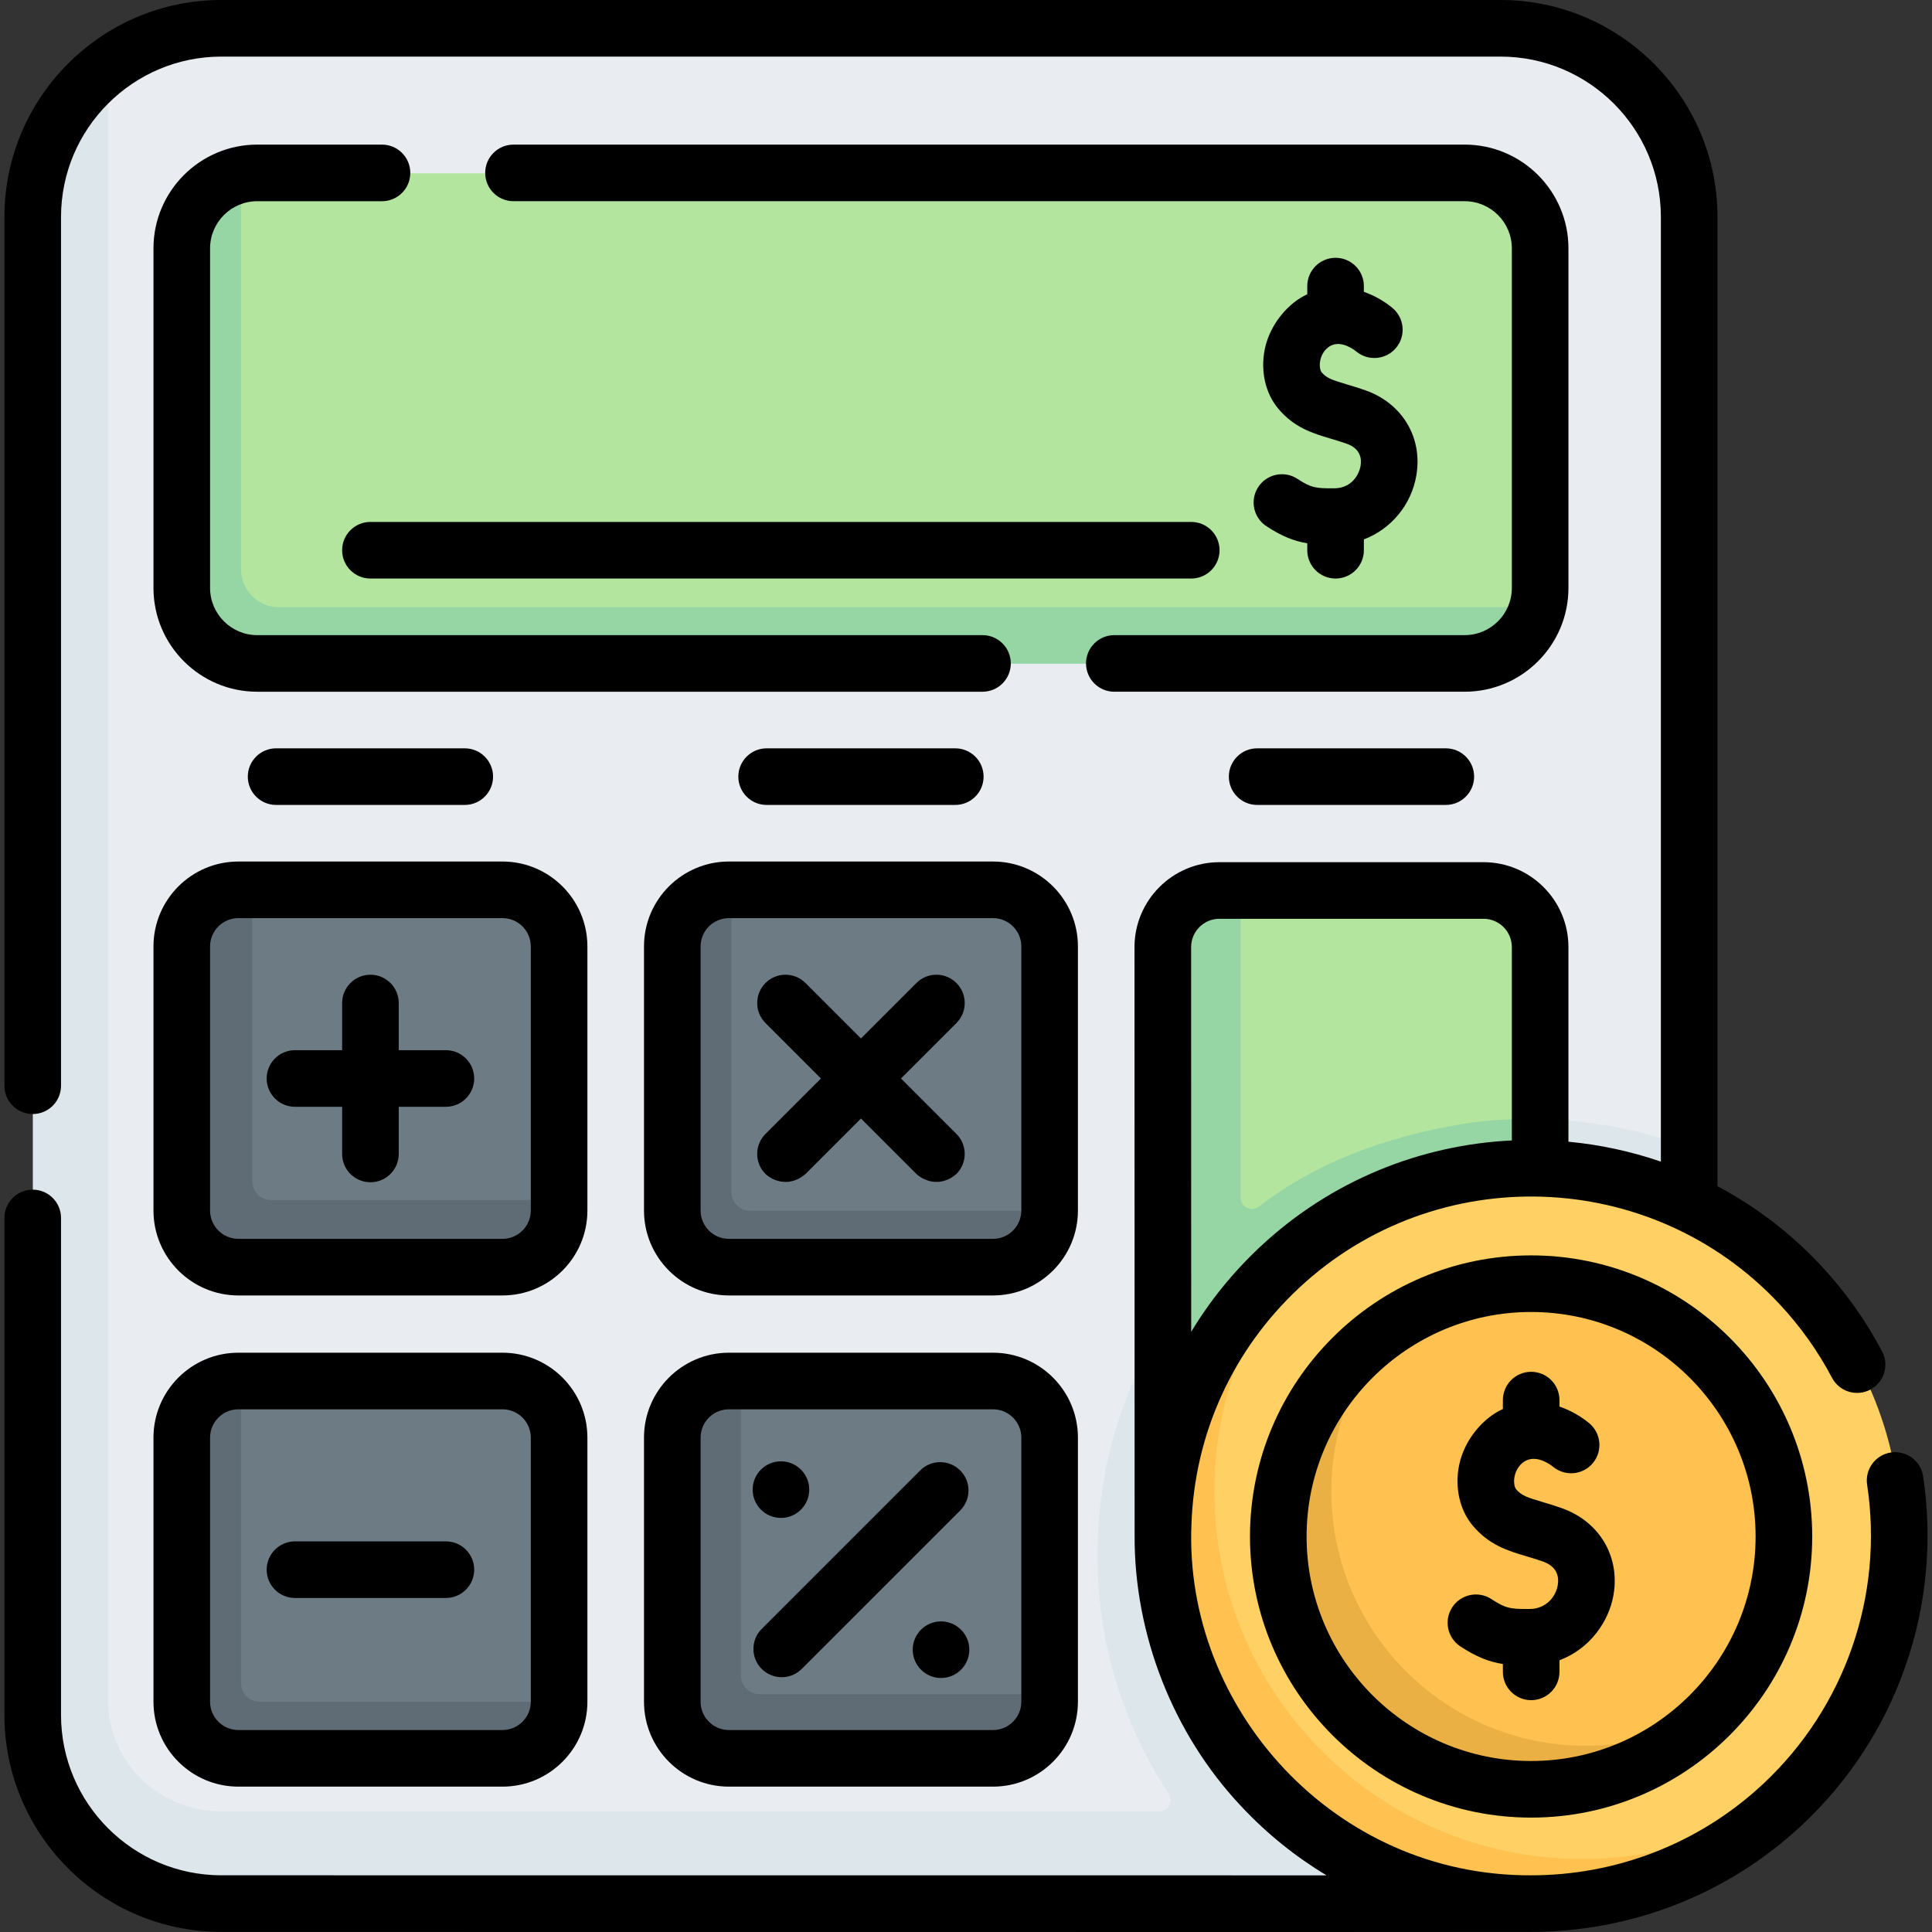 <svg id="Capa_1" enable-background="new 0 0 511.981 511.981" height="512" viewBox="0 0 511.981 511.981" width="512" xmlns="http://www.w3.org/2000/svg"><rect x="0" y="0" width="511.981" height="511.981" fill="#333333" stroke="none"/><g><g id="_x3C_Group_x3E__4_"><g><path d="m399.337 491.945-332.582 2.903c-27.614 0-50-22.386-50-50l.822-374.668c0-16.325-1.059-43.806 11.044-52.931 8.369-6.31 18.784-10.051 30.073-10.051h337.631c27.614 0 50 22.386 50 50v246.639l-31.216 16.791 31.216 128.989c0 27.613-19.374 42.328-46.988 42.328z" fill="#e9edf1"/><path d="m446.327 303.836c-40.232-15.416-89.148-5.404-120.02 25.04-22.88 21.99-35.48 51.56-35.48 83.27 0 23.321 6.952 45.054 18.895 63.23 1.306 1.988-.134 4.63-2.513 4.63h-248.672c-16.52 0-29.91-13.18-29.91-29.43v-433.32c-12.11 9.11-19.93 23.61-19.93 39.94v392.42c0 27.18 21.69 49.3 48.71 49.98.38.02.75.02 1.13.02h337.94c18.253.021 34.872-10.237 43.36-25.36-.24.126-.49.235-.733.357 4.628-6.556 7.223-14.913 7.223-24.997z" fill="#dce6eb"/><path d="m378.069 418.645-48.282.91c-8.282 0-14.995-6.714-14.995-14.995l-2.297-147.228c0-8.282 6.714-14.995 14.995-14.995l1.297-6.296h64.979c8.282 0 14.995 6.714 14.995 14.995v45.875l-15.697 106.739c0 8.282-6.714 14.995-14.995 14.995z" fill="#b3e59f"/><path d="m388.101 297.759c-21.624 3.552-39.782 10.618-54.488 22.005-1.969 1.525-4.826.122-4.826-2.369v-81.354h-4.999c-8.282 0-14.995 6.713-14.995 14.995v97.516 57.435c0 8.281 6.713 14.995 14.995 14.995h69.977c8.282 0 14.995-6.714 14.995-14.995v-4.998-104.078c-5.036-.803-15.277-.037-20.659.848z" fill="#95d6a4"/></g><g><g><path d="m130.39 328.994-59.617.766c-8.284 0-15-6.716-15-15l.191-61.213c0-8.284 2.718-20.004 11.003-20.004h69.364c8.284 0 15 6.716 15 15v69.364c0 8.284-12.657 11.087-20.941 11.087z" fill="#6d7c84"/><path d="m66.871 313.034v-79.491c-8.231 0-14.905 6.673-14.905 14.905v69.555c0 8.232 6.673 14.905 14.905 14.905h69.555c8.232 0 14.905-6.673 14.905-14.905h-79.492c-2.743-.001-4.968-2.225-4.968-4.969z" fill="#5f6c75"/></g></g><g><g><path d="m259.858 459.954-59.617.766c-8.284 0-15-6.716-15-15l.191-61.213c0-8.284 2.718-20.004 11.003-20.004h69.364c8.284 0 15 6.716 15 15v69.364c0 8.284-12.657 11.087-20.941 11.087z" fill="#6d7c84"/><path d="m196.34 443.994v-79.491c-8.231 0-14.905 6.673-14.905 14.905v69.555c0 8.232 6.673 14.905 14.905 14.905h69.555c8.232 0 14.905-6.673 14.905-14.905h-79.491c-2.745-.001-4.969-2.225-4.969-4.969z" fill="#5f6c75"/></g></g><path d="m381.408 168.51-307.304 2.552c-11.042 0-19.993-8.951-19.993-19.993l-.681-77.762c0-9.501 2.076-24.841 10.961-26.875 1.441-.33 2.94-.504 4.481-.504h319.895c11.042 0 19.993 8.951 19.993 19.993v89.971c0 1.541-.174 3.041-.504 4.481-2.034 8.884-17.346 8.137-26.848 8.137z" fill="#b3e59f"/><path d="m403.762 160.89h-329.892c-5.521 0-9.997-4.476-9.997-9.997v-99.967c0-1.541.191-3.036.521-4.477-8.883 2.035-15.516 9.971-15.516 19.472v89.971c0 11.042 8.951 19.993 19.993 19.993h319.895c9.501 0 17.437-6.633 19.472-15.516-1.44.33-2.934.521-4.476.521z" fill="#95d6a4"/><path d="m261.309 328.798h-69.977c-8.282 0-6.455 2.996-6.455-5.285v-69.977c0-8.282.673-17.67 8.955-17.67h69.977c8.282 0 14.995 6.714 14.995 14.995v69.977c-.001 8.281-9.214 7.96-17.495 7.96z" fill="#6d7c84"/><path d="m132.298 461.265h-69.977c-8.282 0-9.401-2.013-9.401-10.294v-69.977c0-8.282 2.672-14.995 10.954-14.995h69.977c8.282 0 14.995 6.714 14.995 14.995v69.977c0 8.281-8.266 10.294-16.548 10.294z" fill="#6d7c84"/><path d="m193.831 315.839v-79.974c-8.281 0-14.995 6.713-14.995 14.995v69.977c0 8.282 6.714 14.995 14.995 14.995h69.977c8.282 0 14.995-6.714 14.995-14.995h-79.973c-2.761.001-4.999-2.237-4.999-4.998z" fill="#5f6c75"/><path d="m63.874 445.972v-79.974c-8.281 0-14.995 6.714-14.995 14.995v69.977c0 8.282 6.714 14.995 14.995 14.995h69.977c8.282 0 14.995-6.714 14.995-14.995h-79.974c-2.76.001-4.998-2.237-4.998-4.998z" fill="#5f6c75"/><path d="m503.762 407.148c0-53.83-43.638-97.468-97.468-97.468-25.206 0-48.177 9.568-65.479 25.269-19.65 17.832-29.99 43.574-29.99 72.199 0 53.83 41.639 95.469 95.469 95.469 24.708 0 47.269-7.194 64.448-22.347 20.248-17.861 33.02-44 33.02-73.122z" fill="#ffd064"/><path d="m419.289 492.62c-53.83 0-97.468-43.638-97.468-97.468 0-25.132 9.514-48.04 25.134-65.325-23.183 17.818-38.13 45.822-38.13 77.322 0 53.83 43.638 97.468 97.468 97.468 28.698 0 54.497-12.405 72.334-32.143-16.435 12.631-37.007 20.146-59.338 20.146z" fill="#ffc250"/><path d="m473.771 407.148c0-37.267-30.211-67.478-67.478-67.478-15.122 0-29.082 4.974-40.333 13.376-16.477 12.303-25.145 31.957-25.145 54.102 0 37.267 28.212 65.479 65.479 65.479 17.887 0 34.148-4.96 46.224-16.319 13.083-12.308 21.253-29.78 21.253-49.16z" fill="#ffc250"/><path d="m420.289 462.629c-37.267 0-67.478-30.211-67.478-67.478 0-17.174 6.427-32.84 16.993-44.751-18.636 12.009-30.989 32.929-30.989 56.748 0 37.267 30.211 67.478 67.478 67.478 20.093 0 38.123-8.792 50.485-22.726-10.522 6.779-23.041 10.729-36.489 10.729z" fill="#ebb044"/></g><g><path d="m415.638 155.811v-89.992c0-15.163-12.336-27.499-27.498-27.499h-252.063c-4.143 0-7.5 3.358-7.5 7.5s3.357 7.5 7.5 7.5h252.063c6.892 0 12.498 5.607 12.498 12.499v89.992c0 6.892-5.606 12.499-12.498 12.499h-92.843c-4.143 0-7.5 3.358-7.5 7.5s3.357 7.5 7.5 7.5h92.843c15.162 0 27.498-12.336 27.498-27.499z"/><path d="m101.23 38.321h-33.062c-15.162 0-27.498 12.336-27.498 27.499v89.992c0 15.163 12.336 27.499 27.498 27.499h192.196c4.143 0 7.5-3.358 7.5-7.5s-3.357-7.5-7.5-7.5h-192.196c-6.892 0-12.498-5.607-12.498-12.499v-89.993c0-6.892 5.606-12.499 12.498-12.499h33.062c4.143 0 7.5-3.358 7.5-7.5s-3.358-7.499-7.5-7.499z"/><path d="m285.65 250.804c0-12.407-10.094-22.5-22.5-22.5h-69.991c-12.406 0-22.5 10.093-22.5 22.5v69.991c0 12.407 10.094 22.5 22.5 22.5h69.991c12.406 0 22.5-10.093 22.5-22.5zm-15 69.991c0 4.136-3.364 7.5-7.5 7.5h-69.991c-4.136 0-7.5-3.364-7.5-7.5v-69.991c0-4.136 3.364-7.5 7.5-7.5h69.991c4.136 0 7.5 3.364 7.5 7.5z"/><path d="m263.15 358.468h-69.991c-12.406 0-22.5 10.093-22.5 22.5v69.991c0 12.407 10.094 22.5 22.5 22.5h69.991c12.406 0 22.5-10.093 22.5-22.5v-69.991c0-12.406-10.094-22.5-22.5-22.5zm7.5 92.491c0 4.136-3.364 7.5-7.5 7.5h-69.991c-4.136 0-7.5-3.364-7.5-7.5v-69.991c0-4.136 3.364-7.5 7.5-7.5h69.991c4.136 0 7.5 3.364 7.5 7.5z"/><path d="m253.456 260.498c-2.929-2.929-7.677-2.93-10.607 0l-14.695 14.695-14.695-14.695c-2.931-2.93-7.679-2.928-10.607 0-2.929 2.929-2.929 7.678 0 10.606l14.695 14.695-14.695 14.695c-2.929 2.929-2.929 7.678 0 10.606 2.345 2.164 6.713 3.401 10.607 0l14.695-14.695 14.695 14.695c2.346 2.163 6.712 3.401 10.607 0 2.929-2.929 2.929-7.678 0-10.606l-14.695-14.694 14.695-14.695c2.929-2.929 2.929-7.678 0-10.607z"/><path d="m254.456 389.663c-2.93-2.929-7.678-2.929-10.607 0l-41.996 41.996c-2.929 2.929-2.929 7.678 0 10.606 1.465 1.464 3.385 2.197 5.304 2.197s3.839-.732 5.304-2.197l41.996-41.996c2.928-2.929 2.928-7.678-.001-10.606z"/><path d="m40.67 320.795c0 12.407 10.094 22.5 22.5 22.5h69.991c12.406 0 22.5-10.093 22.5-22.5v-69.991c0-12.407-10.094-22.5-22.5-22.5h-69.991c-12.406 0-22.5 10.093-22.5 22.5zm15-69.991c0-4.136 3.364-7.5 7.5-7.5h69.991c4.136 0 7.5 3.364 7.5 7.5v69.991c0 4.136-3.364 7.5-7.5 7.5h-69.991c-4.136 0-7.5-3.364-7.5-7.5z"/><path d="m40.67 450.959c0 12.407 10.094 22.5 22.5 22.5h69.991c12.406 0 22.5-10.093 22.5-22.5v-69.991c0-12.407-10.094-22.5-22.5-22.5h-69.991c-12.406 0-22.5 10.093-22.5 22.5zm15-69.991c0-4.136 3.364-7.5 7.5-7.5h69.991c4.136 0 7.5 3.364 7.5 7.5v69.991c0 4.136-3.364 7.5-7.5 7.5h-69.991c-4.136 0-7.5-3.364-7.5-7.5z"/><path d="m78.167 293.3h12.498v12.498c0 4.142 3.357 7.5 7.5 7.5s7.5-3.358 7.5-7.5v-12.498h12.499c4.143 0 7.5-3.358 7.5-7.5s-3.357-7.5-7.5-7.5h-12.499v-12.499c0-4.142-3.357-7.5-7.5-7.5s-7.5 3.358-7.5 7.5v12.499h-12.498c-4.143 0-7.5 3.358-7.5 7.5s3.358 7.5 7.5 7.5z"/><path d="m78.167 423.464h39.997c4.143 0 7.5-3.358 7.5-7.5s-3.357-7.5-7.5-7.5h-39.997c-4.143 0-7.5 3.358-7.5 7.5s3.358 7.5 7.5 7.5z"/><path d="m73.168 198.307c-4.143 0-7.5 3.358-7.5 7.5s3.357 7.5 7.5 7.5h49.995c4.143 0 7.5-3.358 7.5-7.5s-3.357-7.5-7.5-7.5z"/><path d="m253.152 213.307c4.143 0 7.5-3.358 7.5-7.5s-3.357-7.5-7.5-7.5h-49.995c-4.143 0-7.5 3.358-7.5 7.5s3.357 7.5 7.5 7.5z"/><path d="m333.145 198.307c-4.143 0-7.5 3.358-7.5 7.5s3.357 7.5 7.5 7.5h49.996c4.143 0 7.5-3.358 7.5-7.5s-3.357-7.5-7.5-7.5z"/><path d="m353.544 129.405c-4.958.03-6.113-.15-9.727-2.513-3.467-2.268-8.114-1.296-10.382 2.171-2.268 3.466-1.296 8.114 2.171 10.382 4.073 2.664 7.275 3.946 10.82 4.527v1.84c0 4.142 3.357 7.5 7.5 7.5s7.5-3.358 7.5-7.5v-2.868c7.154-2.733 12.582-9.069 13.916-17.005 1.683-10.011-3.735-19.052-13.482-22.498-1.839-.65-3.495-1.143-4.957-1.579-3.945-1.175-5.377-1.661-6.682-3.218-.308-.366-.674-1.539-.352-3.13.169-.831.779-2.875 2.808-3.913 2.92-1.493 6.365 1.236 6.748 1.553 3.192 2.637 7.92 2.189 10.559-1.004s2.189-7.92-1.004-10.559c-2.084-1.722-4.672-3.257-7.554-4.258v-1.516c0-4.142-3.357-7.5-7.5-7.5s-7.5 3.358-7.5 7.5v2.165c-4.843 2.182-9.869 7.779-11.258 14.552-1.176 5.802.154 11.689 3.559 15.748 4.266 5.088 9.161 6.546 13.895 7.957 1.354.403 2.756.82 4.239 1.345 3.647 1.289 4.02 3.903 3.688 5.868-.368 2.196-2.259 5.922-7.005 5.953z"/><path d="m90.665 145.812c0 4.142 3.357 7.5 7.5 7.5h217.513c4.143 0 7.5-3.358 7.5-7.5s-3.357-7.5-7.5-7.5h-217.513c-4.142 0-7.5 3.358-7.5 7.5z"/><path d="m509.621 391.203c-.62-4.097-4.456-6.916-8.538-6.293-4.096.62-6.913 4.442-6.294 8.538 4.444 29.37-5.85 59.003-27.535 79.271-17.35 16.216-39.457 24.243-61.521 24.241-52.198.231-91.982-44.279-90.004-92.922.808-24.021 10.929-46.294 28.5-62.716 36.275-33.906 93.384-32.011 127.301 4.22 5.53 5.907 10.227 12.494 13.959 19.58 1.931 3.663 6.465 5.071 10.132 3.139 3.664-1.931 5.07-6.467 3.14-10.131-4.357-8.271-9.835-15.955-16.279-22.838-8.123-8.677-17.388-15.662-27.347-20.948v-256.848c0-31.704-25.793-57.496-57.496-57.496h-338.97c-31.703 0-57.495 25.792-57.495 57.496v230.224c0 4.142 3.357 7.5 7.5 7.5s7.5-3.358 7.5-7.5v-230.224c0-23.433 19.064-42.496 42.495-42.496h338.97c23.433 0 42.496 19.063 42.496 42.496v250.338c-7.957-2.737-16.185-4.498-24.497-5.277v-51.578c0-12.406-10.093-22.499-22.498-22.499h-69.994c-12.406 0-22.499 10.093-22.499 22.5l.032 155.893c-.147 25.958 9.994 52.503 28.324 71.875 6.8 7.264 14.401 13.336 22.536 18.225l-292.87-.017c-23.432 0-42.495-19.063-42.495-42.496v-131.701c0-4.142-3.357-7.5-7.5-7.5s-7.5 3.358-7.5 7.5v131.701c0 31.703 25.792 57.496 57.495 57.496 4.302-.027 342.915.072 347.069-.005 25.73-.002 51.525-9.364 71.758-28.274 25.299-23.644 37.308-58.214 32.125-92.474zm-186.475-147.724h69.994c4.135 0 7.498 3.364 7.498 7.499v51.239c-24.014 1.158-47.755 10.484-66.65 28.144-7.218 6.746-13.352 14.34-18.32 22.57l-.021-101.953c0-4.134 3.364-7.499 7.499-7.499z"/><path d="m413.855 399.654c-1.888-.667-3.59-1.173-5.091-1.62-4.114-1.224-5.607-1.731-6.992-3.382-.342-.407-.754-1.689-.407-3.398.179-.886.831-3.065 3.007-4.177 3.137-1.603 6.794 1.291 7.2 1.626 3.194 2.636 7.922 2.185 10.558-1.011 2.637-3.194 2.185-7.922-1.011-10.558-2.163-1.785-4.858-3.369-7.857-4.388v-1.717c0-4.142-3.357-7.5-7.5-7.5s-7.5 3.358-7.5 7.5v2.365c-5 2.214-10.159 7.902-11.598 14.88-1.197 5.906.155 11.895 3.619 16.021 4.351 5.184 9.359 6.674 14.203 8.116 1.397.416 2.843.846 4.375 1.387 3.898 1.377 4.297 4.172 3.943 6.274-.507 3.018-3.05 6.28-7.436 6.309-5.162.042-6.37-.157-10.143-2.623-3.47-2.268-8.115-1.293-10.382 2.175-2.266 3.467-1.292 8.115 2.175 10.381 4.231 2.765 7.545 4.071 11.242 4.651v2.081c0 4.142 3.357 7.5 7.5 7.5s7.5-3.358 7.5-7.5v-3.083c8.008-2.976 13.13-10.228 14.336-17.405 1.713-10.193-3.81-19.397-13.741-22.904z"/><path d="m405.742 332.678c-41.076 0-74.494 33.417-74.494 74.494s33.418 74.494 74.494 74.494 74.494-33.418 74.494-74.494-33.417-74.494-74.494-74.494zm0 133.988c-32.806 0-59.494-26.689-59.494-59.494s26.688-59.494 59.494-59.494 59.494 26.689 59.494 59.494c.001 32.805-26.688 59.494-59.494 59.494z"/><circle cx="206.95" cy="394.751" r="7.499"/><circle cx="249.369" cy="437.17" r="7.499"/></g></g></svg>